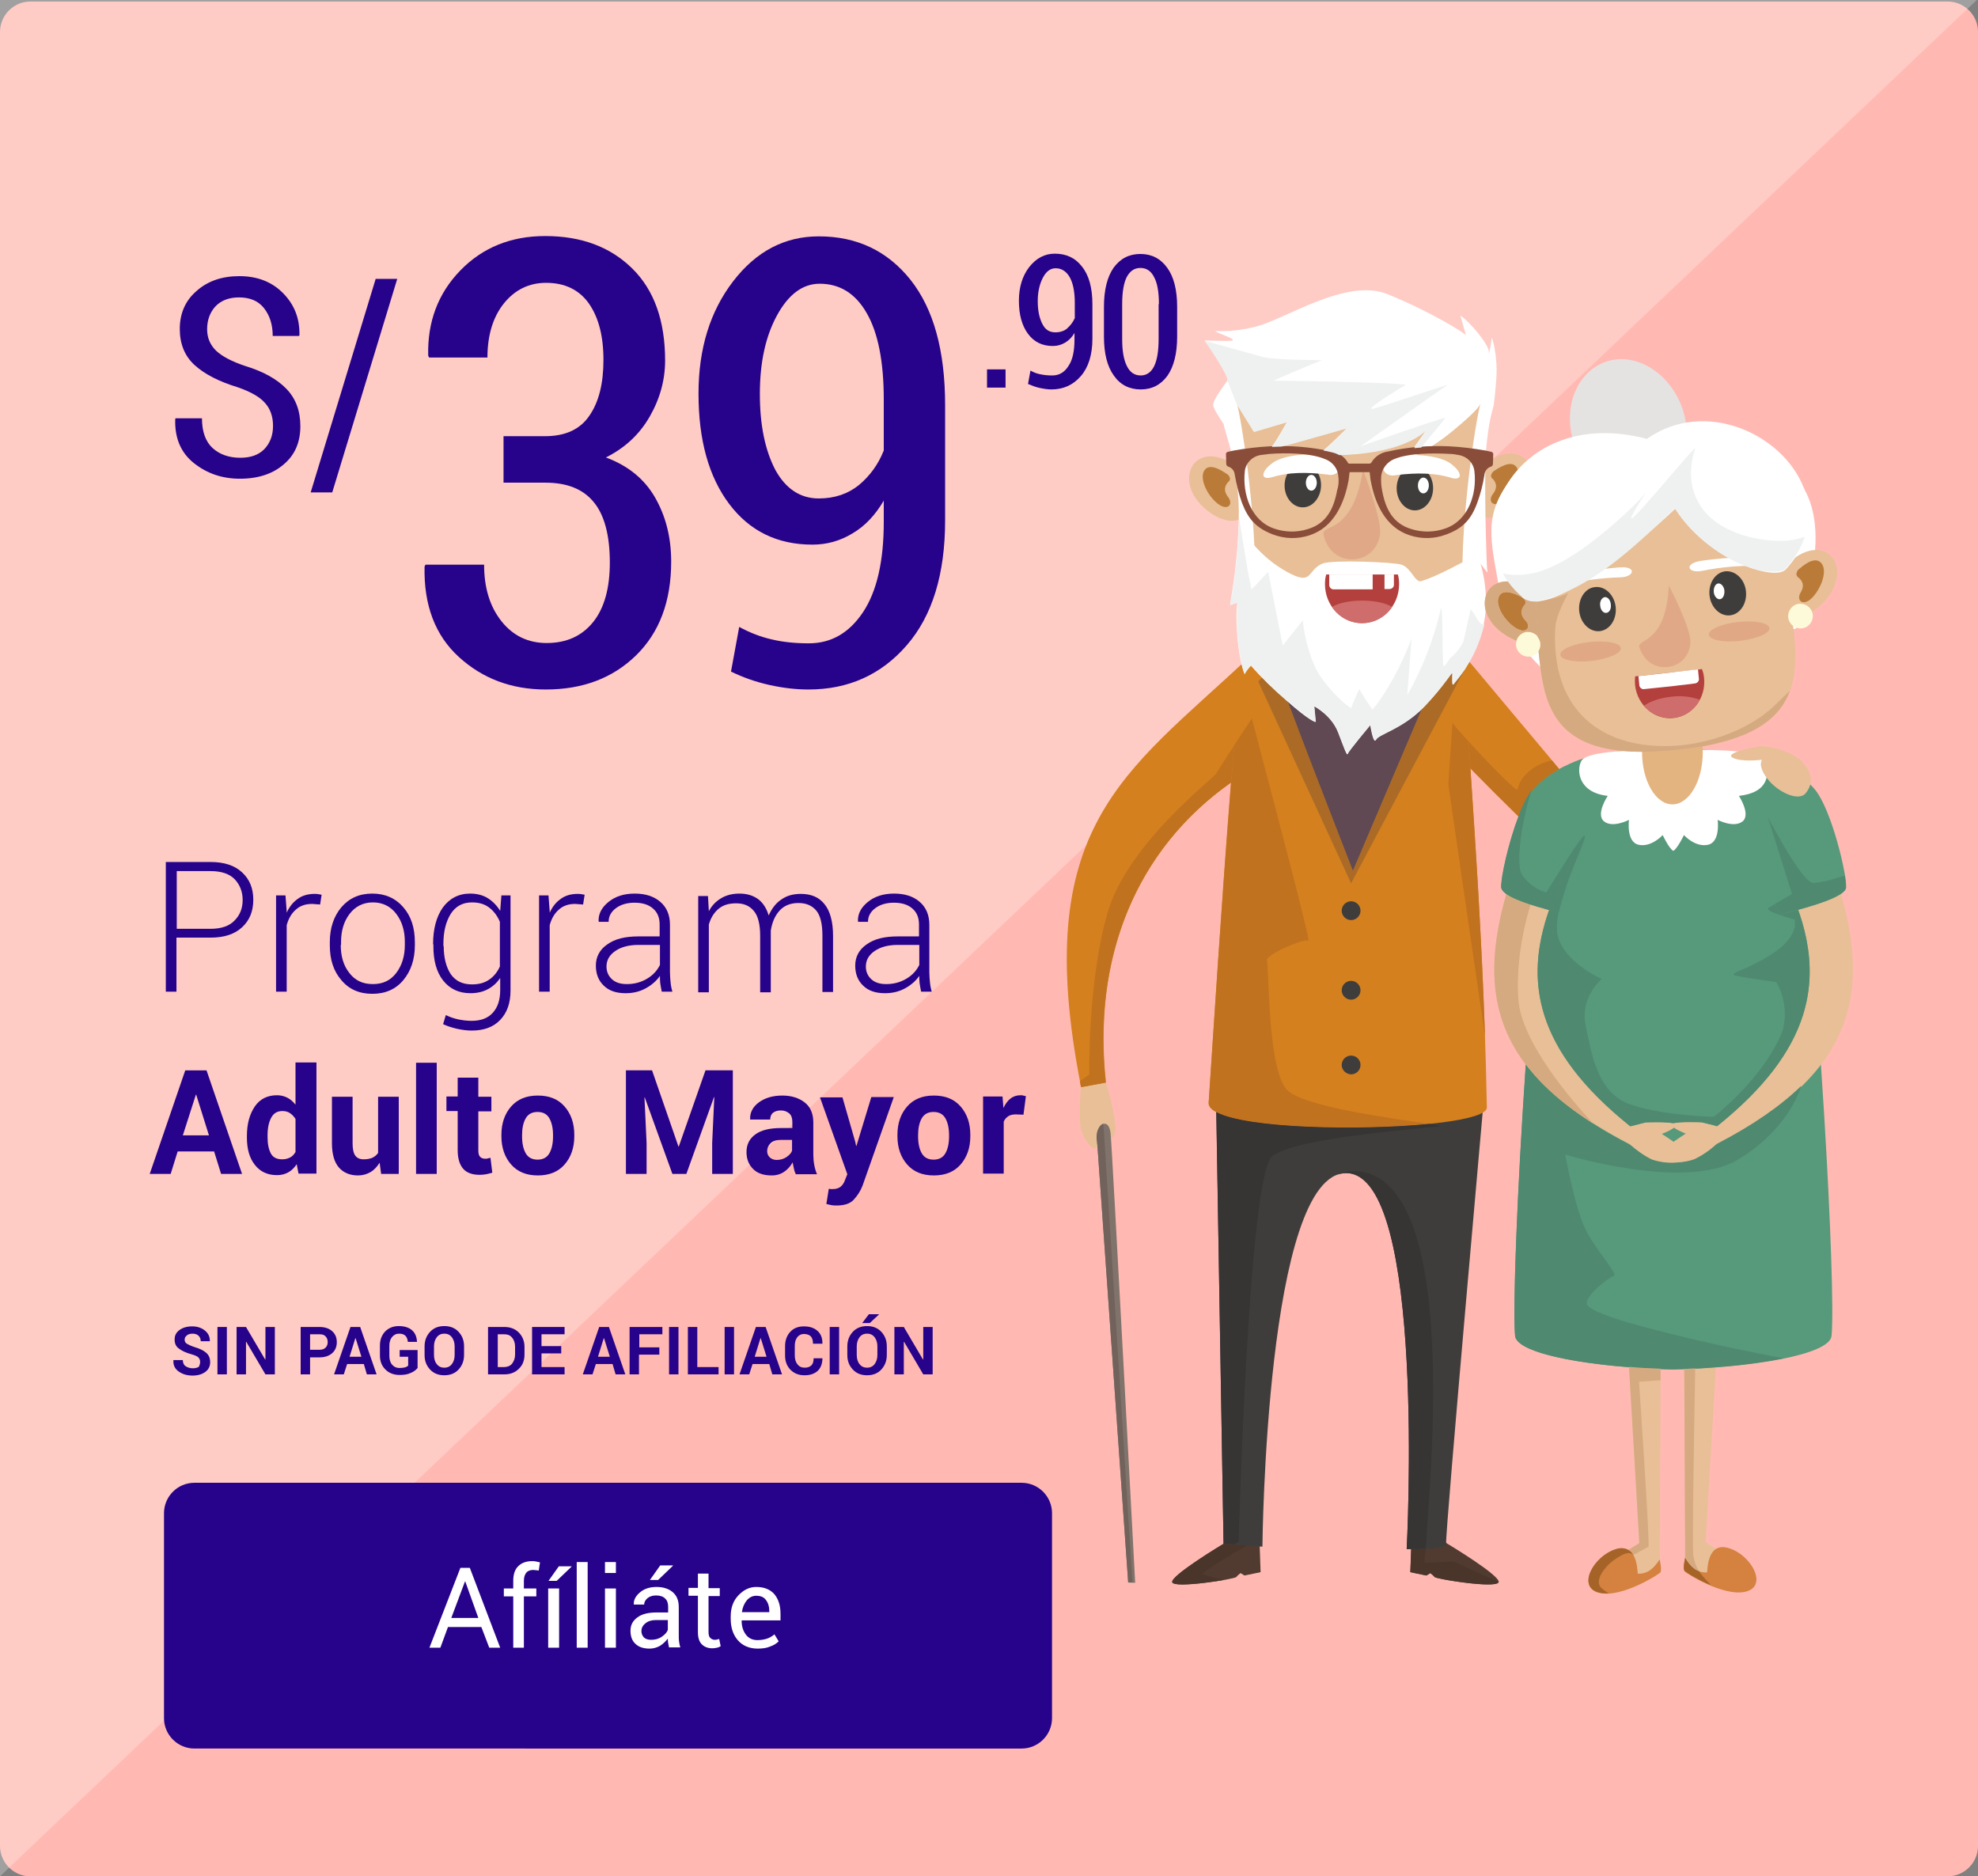 <svg xmlns="http://www.w3.org/2000/svg" xmlns:xlink="http://www.w3.org/1999/xlink" id="Capa_1" x="0px" y="0px" viewBox="0 0 651.3 617.8" style="enable-background:new 0 0 651.3 617.8;" xml:space="preserve">
<rect x="0" y="0" width="651.3" height="617.8" fill="#808080" stroke="none"/>
<style type="text/css">
	.st0{fill:#FFB9B2;}
	.st1{opacity:0.25;fill:#FFFFFF;enable-background:new    ;}
	.st2{enable-background:new    ;}
	.st3{fill:#27028A;}
	.st4{fill-rule:evenodd;clip-rule:evenodd;fill:#E8BF96;}
	.st5{fill-rule:evenodd;clip-rule:evenodd;fill:#D5813F;}
	.st6{fill-rule:evenodd;clip-rule:evenodd;fill:#D5801E;}
	.st7{fill-rule:evenodd;clip-rule:evenodd;fill:#57997B;}
	.st8{fill-rule:evenodd;clip-rule:evenodd;fill:#D6AA80;}
	.st9{fill-rule:evenodd;clip-rule:evenodd;fill:#FFFFFF;}
	.st10{fill-rule:evenodd;clip-rule:evenodd;fill:#513B30;}
	.st11{fill-rule:evenodd;clip-rule:evenodd;fill:#3F3D3C;}
	.st12{fill-rule:evenodd;clip-rule:evenodd;fill:#AB6B27;}
	.st13{fill-rule:evenodd;clip-rule:evenodd;fill:#604952;}
	.st14{fill-rule:evenodd;clip-rule:evenodd;fill:#B4403D;}
	.st15{fill-rule:evenodd;clip-rule:evenodd;fill:#BA7B39;}
	.st16{fill-rule:evenodd;clip-rule:evenodd;fill:#CF6D6C;}
	.st17{fill-rule:evenodd;clip-rule:evenodd;fill:#E0A887;}
	.st18{fill-rule:evenodd;clip-rule:evenodd;fill:#80736B;}
	.st19{fill-rule:evenodd;clip-rule:evenodd;fill:#8A4D39;}
	.st20{fill-rule:evenodd;clip-rule:evenodd;fill:#E4B480;}
	.st21{fill-rule:evenodd;clip-rule:evenodd;fill:#E5E3E2;}
	.st22{fill-rule:evenodd;clip-rule:evenodd;fill:#E0A884;}
	.st23{fill-rule:evenodd;clip-rule:evenodd;fill:#FDFAD9;}
	.st24{fill-rule:evenodd;clip-rule:evenodd;fill:#C1721F;}
	.st25{fill-rule:evenodd;clip-rule:evenodd;fill:#373434;}
	.st26{fill-rule:evenodd;clip-rule:evenodd;fill:#EFF0F0;}
	.st27{fill-rule:evenodd;clip-rule:evenodd;fill:#4E8970;}
	.st28{fill-rule:evenodd;clip-rule:evenodd;fill:#4A352B;}
	.st29{fill-rule:evenodd;clip-rule:evenodd;fill:#A66328;}
	.st30{fill-rule:evenodd;clip-rule:evenodd;fill:#71635C;}
	.st31{fill:#FFFFFF;}
</style>
<g id="Group_1303" transform="translate(1603 6719.523)">
	<g id="Group_1184" transform="translate(-1603 -6719.523)">
		<path id="Rectangle_149" class="st0" d="M10,0.5h631.3c5.5,0,10,4.5,10,10v597.3c0,5.5-4.5,10-10,10H10c-5.5,0-10-4.5-10-10V10.5    C0,5,4.5,0.5,10,0.5z"></path>
		<path id="Path_1914" class="st1" d="M0,617.8V0h650.9L0,617.8z"></path>
	</g>
	<g class="st2">
		<path class="st3" d="M-1544.9-6410.7v17.7h-3.5v-42.7h14.7c4.5,0,7.9,1.1,10.4,3.4c2.5,2.3,3.7,5.3,3.7,9c0,3.8-1.2,6.8-3.7,9.1    c-2.5,2.3-5.9,3.4-10.4,3.4H-1544.9z M-1544.9-6413.7h11.2c3.5,0,6.2-0.9,7.9-2.7c1.8-1.8,2.7-4,2.7-6.8c0-2.7-0.9-5-2.6-6.8    s-4.4-2.7-7.9-2.7h-11.2V-6413.7z"></path>
		<path class="st3" d="M-1497.6-6421.7l-2.6-0.2c-2.2,0-4,0.6-5.4,1.9c-1.4,1.2-2.4,2.9-3,5.1v21.9h-3.5v-31.7h3.1l0.4,5.3v0.4    c0.9-2,2.1-3.5,3.7-4.6c1.5-1.1,3.4-1.6,5.5-1.6c0.4,0,0.9,0,1.3,0.1c0.4,0.1,0.8,0.1,1,0.2L-1497.6-6421.7z"></path>
		<path class="st3" d="M-1494.4-6409.3c0-4.7,1.3-8.5,3.8-11.5c2.6-3,5.9-4.5,10.2-4.5c4.2,0,7.6,1.5,10.2,4.5    c2.6,3,3.8,6.8,3.8,11.5v1c0,4.7-1.3,8.5-3.8,11.5s-5.9,4.5-10.2,4.5c-4.3,0-7.7-1.5-10.2-4.5c-2.6-3-3.8-6.8-3.8-11.5V-6409.3z     M-1490.8-6408.4c0,3.7,0.9,6.8,2.8,9.2c1.9,2.5,4.4,3.7,7.8,3.7c3.3,0,5.8-1.2,7.7-3.7c1.9-2.5,2.8-5.6,2.8-9.2v-1    c0-3.6-0.9-6.7-2.8-9.2s-4.5-3.8-7.7-3.8s-5.8,1.3-7.7,3.8c-1.9,2.5-2.8,5.6-2.8,9.2V-6408.4z"></path>
		<path class="st3" d="M-1460.4-6408.6c0-5.1,1.1-9.1,3.2-12.1c2.2-3,5.2-4.6,9-4.6c2.2,0,4.2,0.5,5.8,1.5s3,2.4,4.1,4.2l0.4-5.1h3    v31.3c0,4.1-1.1,7.3-3.4,9.7s-5.4,3.5-9.4,3.5c-1.5,0-3.1-0.2-4.9-0.6c-1.7-0.4-3.2-0.9-4.5-1.5l0.9-3c1.2,0.6,2.6,1.1,4,1.4    c1.4,0.3,2.9,0.5,4.5,0.5c3.1,0,5.4-0.9,7-2.7c1.6-1.8,2.4-4.2,2.4-7.4v-4c-1.1,1.6-2.4,2.8-4.1,3.7s-3.6,1.3-5.7,1.3    c-3.8,0-6.8-1.4-9-4.2c-2.2-2.8-3.2-6.6-3.2-11.3V-6408.6z M-1456.9-6408c0,3.8,0.8,6.9,2.3,9.2c1.6,2.3,3.9,3.4,7,3.4    c2.3,0,4.2-0.5,5.7-1.6c1.5-1,2.7-2.5,3.5-4.3v-14.7c-0.8-1.9-1.9-3.4-3.4-4.6c-1.5-1.2-3.4-1.8-5.8-1.8c-3.1,0-5.4,1.3-7,3.8    c-1.6,2.6-2.4,5.8-2.4,9.9V-6408z"></path>
		<path class="st3" d="M-1411-6421.7l-2.6-0.2c-2.2,0-4,0.6-5.4,1.9c-1.4,1.2-2.4,2.9-3,5.1v21.9h-3.5v-31.7h3.1l0.4,5.3v0.4    c0.9-2,2.1-3.5,3.7-4.6c1.5-1.1,3.4-1.6,5.5-1.6c0.4,0,0.9,0,1.3,0.1c0.4,0.1,0.8,0.1,1,0.2L-1411-6421.7z"></path>
		<path class="st3" d="M-1385.1-6393c-0.2-1.1-0.4-2-0.5-2.8c-0.1-0.8-0.1-1.6-0.1-2.4c-1.2,1.7-2.7,3-4.7,4.1    c-2,1.1-4.2,1.6-6.6,1.6c-3.1,0-5.5-0.8-7.2-2.5c-1.7-1.6-2.6-3.8-2.6-6.6c0-2.9,1.3-5.3,3.8-7c2.5-1.8,5.9-2.6,10.2-2.6h7v-3.9    c0-2.3-0.7-4-2.2-5.3c-1.5-1.3-3.5-1.9-6.1-1.9c-2.4,0-4.5,0.6-6.1,1.8s-2.4,2.7-2.4,4.5l-3.2,0l-0.1-0.2c-0.1-2.4,1-4.5,3.2-6.3    c2.3-1.9,5.2-2.8,8.7-2.8c3.5,0,6.3,0.9,8.4,2.7c2.1,1.8,3.2,4.3,3.2,7.6v15.6c0,1.1,0.1,2.2,0.2,3.3c0.1,1.1,0.3,2.1,0.6,3.1    H-1385.1z M-1396.6-6395.5c2.5,0,4.7-0.6,6.7-1.8s3.3-2.7,4.2-4.5v-6.6h-7.1c-3.2,0-5.7,0.7-7.6,2s-2.9,3-2.9,5.1    c0,1.7,0.6,3.1,1.8,4.2C-1400.3-6396-1398.7-6395.5-1396.6-6395.5z"></path>
		<path class="st3" d="M-1369.9-6424.7l0.3,5.2c1-1.9,2.4-3.3,4.1-4.3c1.7-1,3.7-1.5,6-1.5c2.4,0,4.4,0.6,6.1,1.8    c1.6,1.2,2.8,3,3.5,5.4c1-2.2,2.3-4,4.1-5.2c1.8-1.3,3.9-1.9,6.5-1.9c3.4,0,6,1.1,7.8,3.4c1.8,2.2,2.8,5.7,2.8,10.4v18.5h-3.5    v-18.6c0-3.9-0.7-6.7-2.1-8.3s-3.3-2.4-5.8-2.4c-2.7,0-4.8,0.9-6.3,2.6c-1.5,1.7-2.4,3.9-2.8,6.5c0,0.1,0,0.3,0,0.6    c0,0.3,0,0.4,0,0.6v19.1h-3.5v-18.6c0-3.8-0.7-6.6-2.1-8.2c-1.4-1.7-3.3-2.5-5.8-2.5c-2.5,0-4.4,0.6-5.9,1.9    c-1.5,1.3-2.5,3-3.1,5.1v22.3h-3.5v-31.7H-1369.9z"></path>
		<path class="st3" d="M-1299.7-6393c-0.2-1.1-0.4-2-0.5-2.8c-0.1-0.8-0.1-1.6-0.1-2.4c-1.2,1.7-2.7,3-4.7,4.1    c-2,1.1-4.2,1.6-6.6,1.6c-3.1,0-5.5-0.8-7.2-2.5c-1.7-1.6-2.6-3.8-2.6-6.6c0-2.9,1.3-5.3,3.8-7c2.5-1.8,5.9-2.6,10.2-2.6h7v-3.9    c0-2.3-0.7-4-2.2-5.3c-1.5-1.3-3.5-1.9-6.1-1.9c-2.4,0-4.5,0.6-6.1,1.8s-2.4,2.7-2.4,4.5l-3.2,0l-0.1-0.2c-0.1-2.4,1-4.5,3.2-6.3    c2.3-1.9,5.2-2.8,8.7-2.8c3.5,0,6.3,0.9,8.4,2.7c2.1,1.8,3.2,4.3,3.2,7.6v15.6c0,1.1,0.1,2.2,0.2,3.3c0.1,1.1,0.3,2.1,0.6,3.1    H-1299.7z M-1311.2-6395.5c2.5,0,4.7-0.6,6.7-1.8s3.3-2.7,4.2-4.5v-6.6h-7.1c-3.2,0-5.7,0.7-7.6,2s-2.9,3-2.9,5.1    c0,1.7,0.6,3.1,1.8,4.2C-1314.9-6396-1313.3-6395.5-1311.2-6395.5z"></path>
	</g>
	<g class="st2">
		<path class="st3" d="M-1532.5-6340.4h-12l-2.3,7.4h-6.9l11.7-34.1h7l11.7,34.1h-6.9L-1532.5-6340.4z M-1542.8-6345.7h8.6    l-4.2-13.4h-0.1L-1542.8-6345.7z"></path>
		<path class="st3" d="M-1521.7-6345.5c0-4,0.9-7.2,2.6-9.7s4.2-3.7,7.3-3.7c1.3,0,2.4,0.3,3.4,0.8s1.9,1.3,2.7,2.3v-13.9h6.9v36.6    h-5.9l-0.6-3.1c-0.8,1.2-1.7,2.1-2.8,2.7s-2.3,0.9-3.7,0.9c-3.1,0-5.5-1.1-7.3-3.4s-2.6-5.3-2.6-9V-6345.5z M-1514.9-6345    c0,2.2,0.4,4,1.1,5.3s2,1.9,3.7,1.9c1,0,1.8-0.2,2.6-0.6s1.3-1,1.8-1.8v-10.9c-0.5-0.8-1.1-1.4-1.8-1.9s-1.6-0.7-2.5-0.7    c-1.7,0-2.9,0.7-3.7,2.2c-0.8,1.5-1.2,3.4-1.2,5.8V-6345z"></path>
		<path class="st3" d="M-1478-6336.7c-0.8,1.3-1.8,2.4-3,3.1s-2.6,1.1-4.1,1.1c-2.7,0-4.8-0.9-6.3-2.6s-2.3-4.4-2.3-8v-15.3h6.8    v15.4c0,1.8,0.3,3.2,0.9,4c0.6,0.8,1.5,1.2,2.8,1.2c1.1,0,2-0.2,2.8-0.5c0.8-0.4,1.4-0.9,1.9-1.6v-18.5h6.8v25.4h-5.8    L-1478-6336.7z"></path>
		<path class="st3" d="M-1459.2-6333h-6.8v-36.6h6.8V-6333z"></path>
		<path class="st3" d="M-1445.5-6364.6v6.2h4.3v4.8h-4.3v12.9c0,1,0.2,1.7,0.6,2.1s1,0.6,1.6,0.6c0.4,0,0.7,0,0.9-0.1    s0.6-0.1,0.9-0.2l0.6,4.9c-0.7,0.2-1.4,0.4-2,0.5s-1.4,0.2-2.1,0.2c-2.4,0-4.2-0.6-5.4-1.9s-1.9-3.4-1.9-6.2v-12.9h-3.7v-4.8h3.7    v-6.2H-1445.5z"></path>
		<path class="st3" d="M-1437.9-6345.9c0-3.8,1.1-6.9,3.2-9.3s5-3.6,8.8-3.6c3.8,0,6.7,1.2,8.8,3.6s3.2,5.5,3.2,9.3v0.5    c0,3.8-1.1,6.9-3.2,9.3s-5,3.6-8.8,3.6c-3.8,0-6.7-1.2-8.8-3.6s-3.2-5.5-3.2-9.3V-6345.9z M-1431.1-6345.4c0,2.3,0.4,4.2,1.2,5.6    c0.8,1.4,2.1,2.1,3.9,2.1c1.8,0,3.1-0.7,3.9-2.1c0.8-1.4,1.2-3.3,1.2-5.5v-0.5c0-2.2-0.4-4.1-1.2-5.5s-2.1-2.1-3.9-2.1    c-1.8,0-3.1,0.7-3.9,2.1s-1.2,3.3-1.2,5.5V-6345.4z"></path>
		<path class="st3" d="M-1388.3-6367.1l8.7,25.1h0.1l8.8-25.1h9v34.1h-6.8v-10.2l0.7-15.1l-0.1,0l-9.1,25.3h-4.6l-9.1-25.2l-0.1,0    l0.7,15v10.2h-6.8v-34.1H-1388.3z"></path>
		<path class="st3" d="M-1341-6333c-0.3-0.6-0.5-1.2-0.6-1.8s-0.3-1.3-0.4-2c-0.7,1.2-1.6,2.3-2.8,3.1s-2.5,1.2-4.1,1.2    c-2.7,0-4.7-0.7-6.1-2.1s-2.2-3.2-2.2-5.6c0-2.5,1-4.4,2.9-5.8s4.7-2.1,8.4-2.1h3.8v-2c0-1.2-0.3-2.2-1-2.8s-1.6-1-2.8-1    c-1.1,0-2,0.3-2.6,0.8s-0.9,1.3-0.9,2.2l-6.6,0l0-0.1c-0.1-2.1,0.8-4,2.8-5.5s4.6-2.3,7.8-2.3c3,0,5.5,0.8,7.4,2.3    s2.8,3.7,2.8,6.6v10.5c0,1.2,0.1,2.3,0.3,3.4s0.5,2.1,0.9,3.1H-1341z M-1347.3-6337.6c1.2,0,2.3-0.3,3.2-0.9s1.6-1.3,1.9-2.1v-3.6    h-3.8c-1.5,0-2.6,0.4-3.3,1.1s-1.1,1.6-1.1,2.6c0,0.8,0.3,1.5,0.8,2S-1348.3-6337.6-1347.3-6337.6z"></path>
		<path class="st3" d="M-1321.4-6343.6l0.3,1.4h0.1l4.9-16.1h7.4l-10.3,29.2c-0.7,1.8-1.7,3.3-2.9,4.6s-3.1,1.9-5.6,1.9    c-0.6,0-1.1,0-1.6-0.1s-1.1-0.2-1.8-0.4l0.8-5c0.2,0,0.4,0.1,0.7,0.1s0.4,0,0.6,0c1.1,0,2-0.3,2.6-0.8s1.1-1.2,1.4-2.1l0.8-2    l-9-25.3h7.4L-1321.4-6343.6z"></path>
		<path class="st3" d="M-1307.5-6345.9c0-3.8,1.1-6.9,3.2-9.3s5-3.6,8.8-3.6c3.8,0,6.7,1.2,8.8,3.6s3.2,5.5,3.2,9.3v0.5    c0,3.8-1.1,6.9-3.2,9.3s-5,3.6-8.8,3.6c-3.8,0-6.7-1.2-8.8-3.6s-3.2-5.5-3.2-9.3V-6345.9z M-1300.7-6345.4c0,2.3,0.4,4.2,1.2,5.6    c0.8,1.4,2.1,2.1,3.9,2.1c1.8,0,3.1-0.7,3.9-2.1c0.8-1.4,1.2-3.3,1.2-5.5v-0.5c0-2.2-0.4-4.1-1.2-5.5s-2.1-2.1-3.9-2.1    c-1.8,0-3.1,0.7-3.9,2.1s-1.2,3.3-1.2,5.5V-6345.4z"></path>
		<path class="st3" d="M-1266-6352.5l-2.5-0.1c-1,0-1.9,0.2-2.5,0.6s-1.2,1-1.5,1.8v17.1h-6.8v-25.4h6.4l0.3,3.8    c0.6-1.3,1.4-2.4,2.3-3.1s2-1.1,3.3-1.1c0.3,0,0.7,0,0.9,0.1s0.6,0.1,0.9,0.2L-1266-6352.5z"></path>
	</g>
	<g id="Group_1190" transform="translate(-1251.72 -6623.97)">
		<path id="Path_1973" class="st4" d="M183.9,334.4c0.1,2.3,4.6,78.2,4.6,78.2s-14.7,9.3-13.3,9.4c0.7,0,6.5,2.9,11.6,2.7    c3-0.3,5.9-1.4,8.4-3.2l0.4-87.2L183.9,334.4z"></path>
		<path id="Path_1974" class="st5" d="M188,422.6c-0.2-0.5,0.1-10.3-7.2-8s-13,12.4-5.6,14.3s20.3-6.4,20.3-6.8    c0-0.5,0.5-0.4-0.3-4.2C193.3,420.8,191.4,422.7,188,422.6z"></path>
		<path id="Path_1975" class="st6" d="M120.1,144.2c0-2.3,9-26,9-26l51.6,61.6c0,0,0.1,18.2-9.6,13S120.1,144.2,120.1,144.2z"></path>
		<path id="Path_1976" class="st4" d="M214.9,334c-0.1,2.3-4.6,78.2-4.6,78.2s14.7,9.3,13.3,9.4c-0.7,0-6.5,2.9-11.6,2.7    c-3-0.3-5.9-1.4-8.4-3.2l-0.4-87.2L214.9,334z"></path>
		<path id="Path_1977" class="st5" d="M210.8,422.2c0.2-0.5-0.1-10.3,7.2-8c7.3,2.2,13,12.4,5.6,14.3s-20.3-6.4-20.3-6.8    s-0.5-0.4,0.3-4.2C205.5,420.4,207.3,422.3,210.8,422.2z"></path>
		<path id="Path_1978" class="st7" d="M197.2,151.5c0,0-35.6-2.5-37.6,12.6c-7.9,59.4-13.4,165.1-12,180.2    c0.6,6.1,25.9,10.4,52.1,11.1c26.2-0.7,51.5-4.9,52.1-11.1c1.5-15.1-4.1-120.7-12-180.2c-2-15.1-37.6-12.6-37.6-12.6l-2.6,0.2    L197.2,151.5z"></path>
		<path id="Path_1979" class="st4" d="M171.6,178.1c-0.9-2.5-12.4-17.4-12.4-17.4c-23.5,53.8-33.6,89.7,26.3,120.6l0.1-6.1    C142.1,240.5,152.3,210.5,171.6,178.1z"></path>
		<path id="Path_1980" class="st8" d="M173.5,274.6c-7.2-7.7-23.7-26.9-24.8-40.8c-1.4-17.8,5.2-35.2,5.2-35.2l-6-9.8    C135.5,224.2,136.3,251,173.5,274.6z"></path>
		<path id="Path_1981" class="st7" d="M164.6,205.5c0,0-21.2-4.6-21.5-8.7c-0.3-4.1,4.7-25.4,10.2-32.2c5.5-6.8,15.9-10.1,15.9-10.1    s6.1,12.5,5.5,24.3C174,190.6,164.6,205.5,164.6,205.5z"></path>
		<path id="Path_1982" class="st4" d="M185.5,275.3c0.7-0.2,5.1-1.3,5.1-1.3s10.8-0.4,10.1,0.9c-0.7,1.4-4.8,2.9-4.8,2.9    s10.7,6.6,9,8.3c-1.6,1.8-8.6,1.7-12.2,0.2s-8.6-6.2-8.6-6.2L185.5,275.3z"></path>
		<path id="Path_1983" class="st4" d="M214.2,275.2c-0.7-0.2-5.1-1.3-5.1-1.3s-10.8-0.4-10.1,0.9c0.7,1.4,4.8,2.9,4.8,2.9    s-10.7,6.6-9,8.3c1.6,1.8,8.6,1.7,12.2,0.2s8.6-6.2,8.6-6.2L214.2,275.2z"></path>
		<path id="Path_1984" class="st4" d="M228,178c0.9-2.5,12.4-17.4,12.4-17.4c23.5,53.8,33.6,89.7-26.3,120.7l-0.1-6.1    C257.5,240.5,247.4,210.4,228,178z"></path>
		<path id="Path_1985" class="st7" d="M235.1,205.4c0,0,21.2-4.6,21.5-8.7c0.3-4.1-4.7-25.4-10.2-32.2c-5.5-6.8-15.9-10.1-15.9-10.1    s-6.1,12.5-5.5,24.3C225.7,190.6,235.1,205.4,235.1,205.4z"></path>
		<path id="Path_1986" class="st9" d="M169.4,155c-1.6,3-1.1,10.4,8.7,11.5c0,0-4.1,6.1-1.2,8.4c2.8,2.3,8.2-0.5,8.2-0.5    s-1,7.3,3.2,8.2c4.2,0.9,7.9-3.2,7.9-3.2s2.1,4.5,3.5,5.2c1.4-0.8,3.5-5.2,3.5-5.2s3.6,4.1,7.9,3.2c4.2-0.9,3.2-8.2,3.2-8.2    s5.3,2.8,8.2,0.5c2.8-2.3-1.2-8.4-1.2-8.4c9.9-1.1,10.1-7.2,8.7-11.5c-1.5-4.7-27.8-3.5-29.1-3.4c-0.4,0-0.8,3.3-1.2,7.1    c-0.3-3.7-0.8-7-1.2-7.1C197.2,151.5,171.7,150.7,169.4,155z"></path>
		<path id="Path_1987" class="st10" d="M57.6,407.7c-1.2,1-5.8,4.9-5.8,4.9s-17.7,10.6-17.1,12.8c0.6,2.2,20.5-1,21.1-1.7    c0.4-0.5,0.9-0.9,1.4-1.3l1.3,0.8l5.3-1.1l-0.4-11.5L57.6,407.7z"></path>
		<path id="Path_1988" class="st10" d="M119.3,407.7c1.2,1,5.8,4.9,5.8,4.9s17.7,10.6,17.1,12.8c-0.6,2.2-20.5-1-21.1-1.7    c-0.4-0.5-0.9-0.9-1.4-1.3l-1.3,0.8l-5.3-1.1l0.4-11.5L119.3,407.7z"></path>
		<path id="Path_1989" class="st11" d="M65.5,239.7C61.6,242.6,49,257,49,257l2.6,155.8l12.8,0.9c0,0,1.1-123.1,27.6-123    c26.5,0.2,19.9,123.8,19.9,123.8s13.4,0.6,13-2S138,258.6,138,258.6l-31.7-18L65.5,239.7z"></path>
		<path id="Path_1990" class="st4" d="M5.5,257.3c-1,3.5-1.5,12.9-1.1,17.2c0.3,4.2,3.8,9,5.3,7.9c1.5-1.1,1.5-5.3,3-5.5    s1.6,4.3,3,1s-3-17.5-3-17.5L5.5,257.3z"></path>
		<path id="Path_1991" class="st6" d="M74,150.9c-2.8-5.4-14.7-29.4-14.7-29.4c-40.2,37.7-71.6,55-54.6,140.9l8.2-1.5    C7.6,212.3,28.6,170.9,74,150.9z"></path>
		<path id="Path_1992" class="st6" d="M130.8,110.5c-1.2,16.7,6.2,85,7.5,158.6c0.2,8.3-92.4,9.9-91.6-1.6    c2.9-44.1,10.2-160.6,14-160.4L130.8,110.5z"></path>
		<path id="Path_1993" class="st12" d="M70.8,121.6c-2.4,1.8-7.8,7.2-7.8,7.2l30.6,66.5l37.4-70.4c0,0-23.2-3.1-28.7-4.2    c-5.4-1.2-29.3-0.2-29.3-0.2L70.8,121.6z"></path>
		<path id="Path_1994" class="st13" d="M68,121.8c0,2.3,26.2,69.3,26.2,69.3l31.5-74L68,121.8z"></path>
		<path id="Path_1995" class="st4" d="M136,58.3c14.6-12.2,23.8,3.2,11.2,13.2c-7.1,5.7-12.1,2.8-12.5,1.6    C134.4,72,136,58.3,136,58.3z"></path>
		<path id="Path_1996" class="st4" d="M57.4,59.2C42.8,47,33.6,62.5,46.2,72.5c7.1,5.7,12.1,2.8,12.5,1.6    C59,72.9,57.4,59.2,57.4,59.2z"></path>
		<path id="Path_1997" class="st9" d="M51.6,44c0.5,3.1,5.5,14.9,5,32c-0.5,17.2-3.2,27.9-2.8,27.7s2.8-1.1,2.4-0.6    s-0.6,6.7,0.2,13.4c0.7,6.6,2.2,10.4,2.2,9.9s2-2.8,2-2.8c3.6,4.1,7.5,7.9,11.7,11.5c7.9,7,9.6,7.1,9.6,7.1l-0.5-5.2    c0,0,5.7,2.9,7.9,8.6s2.9,7.9,3.2,7s7.4-9.4,7.4-9.4s1,6.6,1.9,4.8s9-3.6,16-11s9.1-11.7,9.1-10.8s-0.2,4.5,0.4,3.5    s5.9-6,9.3-17.1c3.4-11.1-0.4-22.6-0.4-22.6s2.7,3.7,2.3,2.8c-0.3-0.9-0.9-21-0.7-34.1c0.2-13.1,2.6-20.1,2.6-20.1s0.4-1.2,1-9.2    c0.6-8-1.5-14.5-1.5-13.7c-0.2,1.9-0.6,3.9-1,5.7c0.2-1.2,0.4-2.4-3.6-7.4c-4.1-4.9-5.7-5.6-5.7-5.6s2,7.2,1.9,6.5    c-0.2-0.7-12.3-8.1-25.9-13.6S71.9,9.6,62.2,12S48.2,13,49,13.6c0.8,0.6,7.4,2.7,5.3,3c-2.1,0.3-9.4-0.2-8.9,0s8.3,12,7.6,13    s-5.1,6.7-4.8,8.3C48.3,39.3,51.6,44,51.6,44z"></path>
		<path id="Path_1998" class="st4" d="M61.1,103.8c-2.8,14.7,13.2,16.9,35,19c21.8-2.1,37.8-4.3,35-19c-2.9-14.9,2.4-55.4,5-66.2    c0,0-20.1-1.7-40-3c-19.9,1.3-40,3-40,3C58.7,48.4,64,89,61.1,103.8z"></path>
		<path id="Path_1999" class="st9" d="M132.6,26.2c1.1,1.8,3.4,11.4,3.4,11.4s0.2,1.2-8.9,8.7s-15.5,9.4-15.5,9.4l7-10    c0,0-4.1,5-17.1,7.3S82,53.4,82.9,53.7c0.9,0.3,9.3-8.3,9.3-8.3s-12.5,3.6-18,5.1s-7.8,1.5-7,1.3c0.7-0.2,5.3-8.4,5.3-8.4    l-10.8,3.2l-5.6-9c0,0,33.5-12.3,35.3-12.1C93.1,25.6,132.6,26.2,132.6,26.2z"></path>
		<path id="Path_2000" class="st9" d="M59.8,90.9c0.2-2.1,1.4-7.5,1.4-7.5c3.2,3.8,7,7,11.4,9.4c8.6,4.7,6.3-0.6,11.6-2.8    c3.2-1.3,23.6-0.5,26.1,0.4c3.1,1.1,4.4,6,6.4,5.4c5.7-1.8,12-5.5,18.3-8.6c0.3,27.1-3.8,42.4-35.4,39.3    C74,123.9,61.4,120,59.1,114C56.7,108.2,59.8,90.9,59.8,90.9z"></path>
		<path id="Path_2001" class="st14" d="M109,93.6c0.3,1,0.4,2.1,0.4,3.2c0,7.1-5.5,12.8-12.2,12.8S85,103.9,85,96.8    c0-1.1,0.1-2.2,0.4-3.2L109,93.6z"></path>
		<path id="Path_2002" class="st11" d="M77.7,71.5c3.3,0,6-3.3,6-7.3S81,57,77.7,57c-3.3,0-6,3.3-6,7.3S74.4,71.5,77.7,71.5z"></path>
		<path id="Path_2003" class="st9" d="M80.5,66c1,0,1.8-1.2,1.8-2.6s-0.8-2.6-1.8-2.6c-1,0-1.8,1.2-1.8,2.6    C78.7,64.8,79.5,66,80.5,66z"></path>
		<path id="Path_2004" class="st9" d="M85.8,60.7c-7.1-0.9-13.1-0.7-18,0.8c-4,1.3-4.2-1.6-0.1-4.6c4.1-3,13.1-3.2,18.7-2.6    C92,54.8,90.8,61.8,85.8,60.7z"></path>
		<path id="Path_2005" class="st11" d="M114.6,72.5c3.3,0,6-3.3,6-7.3s-2.7-7.3-6-7.3c-3.3,0-6,3.3-6,7.3S111.3,72.5,114.6,72.5z"></path>
		<path id="Path_2006" class="st9" d="M117.4,66.9c1,0,1.8-1.2,1.8-2.6c0-1.5-0.8-2.6-1.8-2.6c-1,0-1.8,1.2-1.8,2.6    C115.6,65.8,116.4,66.9,117.4,66.9z"></path>
		<path id="Path_2007" class="st9" d="M108.3,60.9c7.1-0.9,13.1-0.7,18,0.8c4,1.3,4.2-1.6,0.1-4.6c-4.1-3-13.1-3.2-18.7-2.6    C102.1,55,103.3,62,108.3,60.9z"></path>
		<path id="Path_2008" class="st15" d="M53,60.7c-1.5-1-5.9-4.1-7.7-1.4s1,8.4,4.4,11c3.4,2.6,5.2,0.1,3.4-2.2    c-1.8-2.3-0.9-4.1,0.2-5.1C54.4,62,53,60.7,53,60.7z"></path>
		<path id="Path_2009" class="st9" d="M107.6,93.6h-3v4.8h1.6c0.8,0,1.5-0.6,1.5-1.4c0,0,0,0,0,0V93.6z M100.8,93.6H86.4V97    c0,0.8,0.6,1.5,1.4,1.5c0,0,0,0,0,0h12.9V93.6z"></path>
		<path id="Path_2010" class="st16" d="M107.1,104.3c-2.1-1.3-5.8-2.1-9.9-2.1c-4.1,0-7.8,0.8-9.9,2.1c3.6,5.5,11,7,16.4,3.4    C105.1,106.8,106.2,105.7,107.1,104.3z"></path>
		<path id="Path_2011" class="st17" d="M84.5,80.3c2.2,11.3,16.9,10.8,18.6,0.3c0.8-5.2-5.6-21.4-5.6-21.4    C94.2,80.4,83.9,77.1,84.5,80.3z"></path>
		<path id="Path_2012" class="st18" d="M9.9,279.4l10.3,146.1l2.3,0.1c0,0-7.7-145.4-8.1-148.1C13.7,272,9.6,274.7,9.9,279.4z"></path>
		<path id="Path_2013" class="st19" d="M93.9,59.9h-0.8c-0.1,0.9-0.2,1.7-0.3,2.5c-1.4,7.8-4.9,15.7-12.9,18.3    c-3.9,1.3-8.2,1.2-12.1-0.3c-5.4-2.1-8-4.9-10.1-10.3c-1.1-3-1.8-6.1-2.4-9.3c-0.1-1.3-0.9-2.3-2.1-2.7c-0.4-0.1-0.7-0.5-0.7-0.9    c0-1.1-0.1-2.2-0.1-3.2c0-0.5,0.3-0.7,0.7-0.8c0.6-0.1,1.2-0.3,1.8-0.4c4-0.7,8-1.2,12-1.4c6.8-0.3,13.5,0.2,20.1,1.7    c2.3,0.3,4.3,1.6,5.5,3.6c0.1,0.3,0.4,0.5,0.7,0.4c2.2,0,4.2,0,6.4,0c0.3,0,0.6-0.2,0.7-0.4c1.2-2,3.2-3.3,5.5-3.6    c6.6-1.5,13.4-2,20.1-1.7c4,0.2,8,0.7,12,1.4c0.6,0.1,1.2,0.3,1.8,0.4c0.4,0.1,0.7,0.3,0.7,0.8c0,1.1-0.1,2.2-0.1,3.2    c0,0.4-0.3,0.8-0.7,0.9c-1.2,0.4-2,1.5-2.1,2.7c-0.5,3.2-1.3,6.3-2.4,9.3c-2,5.4-4.7,8.3-10.1,10.3c-3.9,1.5-8.1,1.6-12.1,0.3    c-8-2.6-11.5-10.5-12.9-18.3c-0.1-0.8-0.2-1.6-0.3-2.5h-0.8C97.2,59.9,95.7,59.9,93.9,59.9L93.9,59.9z M103.5,61.3L103.5,61.3    c-0.1,1.5,0,3.1,0.3,4.6c1.1,6,3.5,11,9.8,12.8c3.6,1.1,7.4,1,10.9-0.2c7.7-2.6,10.6-11.4,9.7-18.9c-0.3-2.7-2.3-4.8-5-5.3    c-1.1-0.2-2.1-0.4-3.2-0.4c-5.3-0.3-13.4-0.3-18.2,1.7C105.5,56.5,103.7,58.8,103.5,61.3L103.5,61.3z M89.4,61.3L89.4,61.3    c-0.2-2.6-1.9-4.8-4.4-5.7c-4.7-2-12.9-2.1-18.2-1.7c-1.1,0.1-2.1,0.3-3.2,0.4c-2.6,0.5-4.7,2.6-5,5.3c-0.8,7.5,2,16.3,9.7,18.9    c3.5,1.2,7.3,1.3,10.9,0.2c6.3-1.8,8.7-6.8,9.8-12.8C89.5,64.4,89.6,62.9,89.4,61.3L89.4,61.3z"></path>
		<path id="Path_2014" class="st20" d="M199.4,169.3c5.5,0,10-7.7,10-17.2c0-9.5-4.5-17.2-10-17.2c-5.5,0-10,7.7-10,17.2    C189.4,161.6,193.9,169.3,199.4,169.3z"></path>
		<path id="Path_2015" class="st15" d="M140.4,59.7c1.5-1,5.9-4.1,7.7-1.4s-1,8.4-4.4,11c-3.4,2.6-5.2,0.1-3.4-2.2    c1.8-2.3,0.9-4.1-0.2-5.1C139,61.1,140.4,59.7,140.4,59.7z"></path>
		<g id="Group_713" transform="translate(137.618 22.752)">
			<path id="Path_2016" class="st21" d="M40.5,0.6c9.9-2.9,21,4.4,24.8,16.3C69,28.8,64,40.8,54.1,43.7c-9.9,2.9-21-4.4-24.8-16.3     S30.6,3.6,40.5,0.6z"></path>
			<path id="Path_2017" class="st9" d="M19.4,102.3C11.7,95.3,6.6,86,4.8,75.7c-2.9-16.5-5.4-24.4,4-36.5s26.4-15.3,35.9-13.4     c12.8,2.5,41.5,0.8,48,4.9c8.7,5.5,15.8,12.1,16.2,27c0.4,14.9-6.5,31-6.5,31L19.4,102.3z"></path>
			<path id="Path_2018" class="st4" d="M98.6,68.4c13.2-13.7,24,0.6,12.6,11.9c-6.5,6.4-11.8,4.1-12.2,2.9     C98.6,82.1,98.6,68.4,98.6,68.4z"></path>
			<path id="Path_2019" class="st15" d="M103.2,69.3c1.3-1.1,5.4-4.8,7.6-2.2c2.2,2.5-0.1,8.5-3.1,11.5c-3.1,3-5.2,0.6-3.7-1.8     c1.5-2.5,0.4-4.1-0.8-5C101.9,70.8,103.2,69.3,103.2,69.3z"></path>
			<path id="Path_2020" class="st4" d="M16.8,76.6C0.9,66.1-6.5,82.5,7.1,91c7.7,4.8,12.4,1.4,12.5,0.2     C19.8,90.1,16.8,76.6,16.8,76.6z"></path>
			<path id="Path_2021" class="st15" d="M12.5,78.5C11,77.7,6.2,75.1,4.7,78s1.9,8.3,5.5,10.5c3.6,2.2,5.2-0.5,3.2-2.5     c-2-2.1-1.3-3.9-0.3-5.1C14.1,79.7,12.5,78.5,12.5,78.5z"></path>
			<path id="Path_2022" class="st4" d="M63.8,128.5c62.2-6.8,28.7-46.1,34.9-83.4c0,0-22.1,0.9-43.9,2c-21.5,3.6-43.3,7.6-43.3,7.6     C26,90.2,0.4,135.5,63.8,128.5z"></path>
			<path id="Path_2023" class="st9" d="M62.7,49.2c10.8,16.9,32.7,24,36.4,20c25.1-27.1-17.3-63-45.7-43     C9.5,14.7-10.9,58.5,12.5,78.5C20.6,85.4,48.7,62.5,62.7,49.2z"></path>
			<path id="Path_2024" class="st11" d="M36.3,75c3.3-0.4,6.4,2.6,6.8,6.6c0.4,4-1.9,7.5-5.2,7.9c-3.3,0.4-6.4-2.6-6.8-6.6     S33,75.3,36.3,75z"></path>
			<path id="Path_2025" class="st9" d="M39.5,78.3c1-0.1,1.9,1,2,2.4c0.2,1.5-0.5,2.7-1.5,2.8s-1.9-1-2-2.4     C37.8,79.7,38.5,78.5,39.5,78.3z"></path>
			<path id="Path_2026" class="st9" d="M44.3,71.8c-6,0.2-12,1-17.8,2.4c-3.9,1.1-4.2-0.4-0.3-2.3c3.9-1.9,12.9-3,18.4-3.4     S49.4,71.8,44.3,71.8z"></path>
			<path id="Path_2027" class="st11" d="M79.2,69.8c-3.3,0.4-5.6,3.9-5.2,7.9c0.4,4,3.5,7,6.8,6.6s5.6-3.9,5.2-7.9     C85.6,72.4,82.5,69.5,79.2,69.8z"></path>
			<path id="Path_2028" class="st9" d="M76.9,73.8c-1,0.1-1.6,1.4-1.5,2.8s1.1,2.5,2,2.4c1-0.1,1.6-1.4,1.5-2.8     C78.8,74.8,77.8,73.7,76.9,73.8z"></path>
			<path id="Path_2029" class="st9" d="M71.9,69.6c5.9-1.2,11.9-1.7,17.9-1.6c4,0.2,4.1-1.3-0.2-2.3c-4.2-1-13.2-0.1-18.7,0.7     C65.4,67.4,66.9,70.7,71.9,69.6z"></path>
			<path id="Path_2030" class="st14" d="M71.5,102c0.4,0.9,0.6,1.9,0.7,2.9c0.7,6.6-3.8,12.5-10,13.2c-6.3,0.7-11.9-4.1-12.7-10.7     c-0.1-1-0.1-2,0-3L71.5,102z"></path>
			<path id="Path_2031" class="st9" d="M70.2,102.1l-2.1,0.2l-0.7,0.1l-3.5,0.4l-2.4,0.3l-10.9,1.2l0.3,3.1c0.1,0.7,0.8,1.3,1.5,1.2     l9.6-1l2.4-0.3l3.5-0.4l0.7-0.1l0.7-0.1c0.7-0.1,1.3-0.8,1.2-1.5L70.2,102.1z"></path>
			<path id="Path_2032" class="st16" d="M70.8,112.1c-3-1.1-6.3-1.4-9.4-1c-3.8,0.4-7.1,1.6-9,3c2.4,2.9,6.1,4.3,9.8,3.9     C65.9,117.7,69.1,115.4,70.8,112.1z"></path>
			<path id="Path_2033" class="st17" d="M50.9,94.8c3.1,9.9,16.3,8,16.8-1.6c0.2-4.8-7.1-18.7-7.1-18.7C59.7,94,50,91.9,50.9,94.8z"></path>
			<path id="Path_2034" class="st22" d="M34.5,93.1c5.5-0.6,10.1,0.3,10.3,2s-4.1,3.5-9.6,4.2c-5.5,0.6-10.1-0.3-10.3-2     S29,93.7,34.5,93.1z"></path>
			<path id="Path_2035" class="st22" d="M83.4,86.5c5.5-0.6,10.1,0.3,10.3,2s-4.1,3.5-9.6,4.2c-5.5,0.6-10.1-0.3-10.3-2     C73.6,89,77.9,87.1,83.4,86.5z"></path>
			<path id="Path_2036" class="st23" d="M13.9,89.8c2.2-0.2,4.2,1.3,4.5,3.6c0.2,2.2-1.3,4.2-3.6,4.5c-2.2,0.2-4.2-1.3-4.5-3.6     c0,0,0,0,0,0C10.1,92,11.7,90,13.9,89.8z"></path>
			<path id="Path_2037" class="st23" d="M103.5,80.5c2.2-0.2,4.2,1.3,4.5,3.6c0.2,2.2-1.3,4.2-3.6,4.5c-2.2,0.2-4.2-1.3-4.5-3.6     c0,0,0,0,0,0C99.7,82.7,101.3,80.7,103.5,80.5z"></path>
		</g>
		<path id="Path_2038" class="st11" d="M93.6,207.4c1.7,0,3.1-1.4,3.1-3.1c0-1.7-1.4-3.1-3.1-3.1c-1.7,0-3.1,1.4-3.1,3.1    C90.5,206,91.9,207.4,93.6,207.4z"></path>
		<path id="Path_2039" class="st11" d="M93.6,233.6c1.7,0,3.1-1.4,3.1-3.1c0-1.7-1.4-3.1-3.1-3.1c-1.7,0-3.1,1.4-3.1,3.1    C90.5,232.2,91.9,233.6,93.6,233.6z"></path>
		<path id="Path_2040" class="st11" d="M93.6,258.2c1.7,0,3.1-1.4,3.1-3.1s-1.4-3.1-3.1-3.1c-1.7,0-3.1,1.4-3.1,3.1    C90.5,256.8,91.9,258.1,93.6,258.2z"></path>
		<path id="Path_2041" class="st24" d="M13.3,205.3c-6.5,23-5.9,52.9-5.9,52.9s-1,0.8-2.5,1.8c-0.2,0.2-0.4,0.3-0.6,0.5    c0.1,0.6,0.2,1.3,0.4,1.9l8.1-1.5h0c-4.4-40.8,9.7-76.6,41.3-98.8c0.3-4.2,0.7-8.3,1-12.2c-2.7,4.2-5.5,8.4-5.9,9.2    C48.4,160.7,19.8,182.3,13.3,205.3z"></path>
		<path id="Path_2042" class="st24" d="M54.1,162.1c-2.9,36.3-5.8,81.5-7.4,105.4c-0.1,1.2,0.8,2.2,2.5,3.1c9.9,5.4,47,6.2,70.1,3.9    c-10.7-1.6-41.5-5.6-46.8-11.2c-3.3-3.5-4.8-14-5.5-23.6c-0.7-9.4-0.8-18-1.1-19c-0.6-1.9,12.3-7.4,13.6-6.5    c0.9,0.7-9.1-37.3-14.8-58.8c-2.2-8.5-3.8-14.4-3.8-14.4l-5.8,8.8C54.8,153.9,54.5,157.9,54.1,162.1z"></path>
		<path id="Path_2043" class="st25" d="M119.3,274.5c-23.1,2.3-60.2,1.5-70.1-3.9l2.4,142.1l3.5,0.2l1.5-0.8c0,0,0-1.3,0.1-3.7    c0.6-20.2,3.9-117.4,10.9-123.2c7.8-6.5,53.6-9.4,55.4-10C123.2,275.2,121.8,274.9,119.3,274.5z"></path>
		<path id="Path_2044" class="st4" d="M219.2,153.9c2.8,1.6,9.7,0.7,9.7,0.7s-1.6,1.9,1.8,6.3c3.4,4.4,10.2,7.5,12.5,4.8    s2.7-6.1-0.9-10.2c-3.6-4.2-12.8-5.6-14.2-5.3C226.4,150.5,216.4,152.3,219.2,153.9z"></path>
		<path id="Path_2045" class="st25" d="M92,290.7c26.5,0.2,19.9,123.8,19.9,123.8s0.6,0,1.5,0c1.2,0,3,0,4.8-0.1    c0.1-1.7,0.3-3.9,0.4-6.4c2.3-31.9,8.7-119.6-25.4-118c-1.4,0.1-2.8,0.5-4.1,1.2C90.1,290.9,91,290.7,92,290.7z"></path>
		<path id="Path_2046" class="st24" d="M125.6,162.6c0,0,7.2,49.9,12.1,83.2c-1.1-33.1-3.2-64.1-4.8-88.3c-0.2-3.1-0.4-6-0.6-8.9    c-3-3.3-5.3-5.9-5.3-6.2c0-0.4-0.3,3.8-0.6,8.4C126,156.4,125.6,162.6,125.6,162.6z"></path>
		<path id="Path_2047" class="st24" d="M132.9,157.5c4.8,4.9,10.4,10.5,15.9,15.9c1.1-3.1,2.6-6.1,4.5-8.7c2.5-2.8,5.4-5.2,8.8-7    l-2.4-2.9c-0.6,0.1-1.3,0.3-1.9,0.5c-7.1,2.4-9.2,7.4-9.4,9.1c-0.1,1.1-9.8-8.9-16.1-15.8C132.5,151.4,132.7,154.4,132.9,157.5z"></path>
		<path id="Path_2048" class="st26" d="M77.4,29.9c-5.1-0.1-8.8-0.1-9.1-0.1C67.1,30,83.1,23.3,84,23.1s-15,0.1-19.8-1.2    c-4.7-1.3-19-5.3-19-5.3c0,0,0,0,0,0l0,0c0.5,0.2,8.3,12,7.6,13l3.2,8.1l5.6,9l10.8-3.2c0,0-3.6,6.6-4.9,8.1c1,0,2-0.1,3.1-0.1    c1-0.2,2.2-0.5,3.6-0.9c5.5-1.5,18-5.1,18-5.1s-4.9,5.1-7.7,7.3c0.8,0.1,1.6,0.3,2.4,0.5c1,0.2,1.9,0.5,2.8,1    c3.9-0.1,7.9-0.4,11.8-1.1c13-2.3,17.1-7.3,17.1-7.3l-4.2,6.1l2.3-0.2c3.4-4.1,7.6-9.2,7.9-9.7c0.4-0.7-27.9,9.3-27.9,9.3    s12.8-9.1,21.3-15.1c3.8-2.6,6.7-4.7,7.3-5c1.1-0.6-6.9,2.1-14.2,4.5c-5.2,1.7-10,3.3-10.8,3.3c-0.9,0,1.6-1.8,4.5-3.7    c2.9-1.9,6.2-3.9,6.7-4.2C112.1,30.7,90.3,30.1,77.4,29.9z"></path>
		<path id="Path_2049" class="st26" d="M59.6,92.5l-2.8-17l-0.1-0.9c0,0.3,0,0.6,0,0.9c0,0.2,0,0.3,0,0.5    c-0.5,17.2-3.2,27.9-2.8,27.7s2.8-1.1,2.4-0.6c-0.3,0.5-0.6,6.7,0.2,13.4c0.2,2.3,0.6,4.5,1.1,6.7c0,0.1,0.1,0.3,0.1,0.4    c0.5,2,0.9,3,0.9,2.7c0.5-1,1.1-1.8,1.9-2.6c0.1-0.1,0.2-0.2,0.2-0.2s1.2,1.5,3.7,4c1.9,1.9,4.5,4.5,8,7.5l0.5,0.4    c7.5,6.5,9.1,6.7,9.1,6.7l-0.5-5.2c0,0,5.7,2.9,7.9,8.6c2.3,5.7,2.9,7.9,3.2,7s7.4-9.4,7.4-9.4s1,6.6,1.9,4.8    c0.9-1.7,8.2-3.4,14.9-9.9c0.4-0.4,0.7-0.7,1.1-1.1c2.8-2.9,5.3-6,7.7-9.2c1-1.4,1.4-2,1.5-1.6c0.1,0.9-0.2,4.5,0.4,3.5    c0.3-0.5,1.7-2,3.5-4.6c0.5-0.8,1-1.6,1.6-2.6c1.8-3.1,3.2-6.4,4.2-9.9c0.3-0.9,0.5-1.7,0.7-2.6c-1.5,1-3.1-3.3-4.5-4.9    c-0.1,0.1-2.4,10.9-2.5,10.9c-0.4,0.8-0.9,1.5-1.4,2.2c-0.8,1.1-1.8,2.2-2.9,3.1c-0.6,0.9-1.3,1.8-2,2.7c-0.8,0.9-0.2-20-1-19.2    c-2.3,10-6,19.7-11.1,28.6l1.4-18.6c-4.5,12-10.5,20.9-12.9,23.4c0,0-3.9-5.7-4.1-6.6s-2.9,6.1-2.9,6.1s-4.2-2.4-9.6-9.7    c-0.9-1.3-1.7-2.6-2.3-4c-0.5-1-0.9-2-1.3-3.1c0,0,0-0.1,0-0.1c-0.1-0.2-0.1-0.4-0.2-0.6c-1.3-3.7-2.1-7.5-2.5-11.4l-6.6,8.3    l-1.9-9.5l-2.9-14.8l-4.2,4.5l-1.3,1.3L59.6,92.5z"></path>
		<path id="Path_2050" class="st27" d="M158.8,204.1c-8.1,23.1-4.9,45.9,26.7,71.2c0.7-0.2,5.1-1.3,5.1-1.3s6.5-0.3,9.1,0.3    c2.3-0.6,9.3-0.3,9.3-0.3s4.4,1,5.1,1.3c31.6-25.3,34.8-48.2,26.7-71.2c-3.3,0.9-5.8,1.4-5.8,1.4s-0.8-1.3-1.9-3.3    c-0.8,0.5-1.5,0.9-2,1.1c-2,1.1,8.6,3.9,8.6,3.9s1.9,24.3-5,39S213,272.2,213,272.2s-18.6-0.5-28.5-4.5    c-9.9-4.1-11.8-16.5-13.7-25.7c-1.9-9.2,5.3-15.2,5.3-15.2s-13-5.7-14.6-14.9c-0.3-2.3-0.1-4.7,0.4-6.9    C161.1,204.6,160,204.4,158.8,204.1z"></path>
		<path id="Path_2051" class="st27" d="M144.7,198.8c2.3,1.6,6.6,3.1,10.6,4.3c1.2,0.3,2.4,0.7,3.5,1c1.2,0.3,2.2,0.6,3.2,0.8    c1.2-5.1,2.8-10.1,4.8-15c2.1-5.1,3.9-9.3,3.8-10.2c-0.1-1-3.1,3.4-6.2,8.2c-3.2,5-6.5,10.4-6.5,10.4c-0.7-0.2-1.5-0.4-2.1-0.8    c-2.3-1-4.3-2.7-5.8-4.8c-0.9-1.3-1.2-4-1-7.3c0.2-3.6,0.7-7.1,1.4-10.6c1-5.1,2.3-9.6,2.8-10.4c-0.1,0.1-0.2,0.2-0.3,0.3    c-0.1,0.1-0.2,0.3-0.3,0.5c-1.6,2.5-2.9,5.2-3.9,8c-3.4,8.9-5.9,20.5-5.7,23.5C143.2,197.5,143.8,198.1,144.7,198.8z"></path>
		<path id="Path_2052" class="st27" d="M238.8,198.8c0,0-3.2,1.9-5.7,3.3c1.1,2.1,1.9,3.3,1.9,3.3s2.5-0.5,5.8-1.4    c1.1-0.3,2.2-0.6,3.4-1c4-1.2,8.4-2.7,10.7-4.3c1-0.7,1.6-1.4,1.6-2c0-1.3-0.1-2.6-0.3-3.9c-1,0.3-1.9,0.6-2.9,0.8    c-2.4,0.8-5,1.4-7.5,1.6c-0.6,0-1.6-0.7-2.6-1.8c-4.8-5.2-12.4-20-12.4-20L238.8,198.8z"></path>
		<path id="Path_2053" class="st27" d="M185.4,281.4c-16.2-8.4-27.2-17-34.3-26.4c-2.9,42.3-4.3,80.6-3.5,89.3    c0.5,5,17.2,8.7,37.4,10.3c3.4,0.3,6.9,0.5,10.4,0.6c1.4,0.1,2.8,0.1,4.3,0.1c1.2,0,2.3-0.1,3.5-0.1c3.5-0.1,7-0.3,10.4-0.6    c7.5-0.5,15.1-1.5,22.5-2.9c-5.1-0.9-11.3-2.2-18.9-3.8c-1.1-0.2-2.1-0.4-3.1-0.7c-3.9-0.8-7.5-1.7-10.9-2.5    c-2.7-0.6-5.3-1.3-7.7-1.9c-4.4-1.1-8.2-2.2-11.4-3.1c-7.9-2.4-12.2-4.3-12.8-5.7c-1.1-2.6,7-8.9,8.7-9.4c1.8-0.5-6-8.6-9.4-15.7    c-3.4-7.1-6.5-24.3-6.5-24.3s39.3,12,56.6,1.8c17.3-10.2,21.1-24.4,21.1-24.4c-6.8,6.6-16,13-27.8,19.1c-2.2,2-4.6,3.7-7.3,5    c-1.9,0.7-3.8,1-5.8,1.1c-2.8,0.3-5.7-0.1-8.4-1C190.1,285,187.6,283.3,185.4,281.4z"></path>
		<path id="Path_2054" class="st26" d="M186.8,70.8c-7.1,6.9-22,20.2-33.5,22.4c-3.2,0.7-6.5,0.7-9.7,0.1c0.5,0.9,1,1.8,1.6,2.6    c1.4,2,3,3.8,4.9,5.3c0,0,0.1,0.1,0.1,0.1c1.4,1,3.1,1.4,4.8,1.1c17.4-3.8,31.6-17.6,45.2-30.6c9.3,14.5,27,23.1,35.9,20.4    c0.1-0.1,0.2-0.2,0.3-0.3l0.1-0.1c1.2-1.2,2.2-2.6,3.2-4c1.4-2,2.5-4.3,3.3-6.6c-1.8,0.6-3.6,1-5.4,1.2c-0.6,0.1-1.3,0.1-2,0.1    c-7.1,0.2-19.4-2-25.8-9.9c-0.9-1.2-1.8-2.4-2.4-3.8c-3.7-7.6-0.9-15.3-0.5-16.7c0.2-0.6-2.1,2-5.2,5.6c-1.7,1.9-3.6,4.2-5.5,6.4    c-1.7,2-3.5,4-5,5.7c-1.5,1.8-3.2,3.6-4.9,5.2c-1.3,0.8,0.4-2,2-4.7c1.3-2,2.5-3.8,2.5-3.8S189.3,68.3,186.8,70.8z"></path>
		<path id="Path_2055" class="st8" d="M155.9,124c1.8,14.7,6.8,25.8,27.1,27.7h0.1c2,0.2,4.1,0.3,6.3,0.3c2.7,0,5.6-0.1,8.8-0.4h0    c1-0.1,2.1-0.2,3.2-0.3c2.9-0.3,5.5-0.7,8-1.1c17.6-3.2,25.6-9.7,28.7-18.3c-1.4,1.3-3,2.8-4.7,4.5c-5.9,5.8-14.7,10.2-24.2,12.3    c-6.5,1.5-13.2,1.8-19.7,0.9c-13.1-1.9-24.5-9.5-27.8-25.2c-0.9-4.6-1.2-9.2-0.8-13.8c0.2-3,2.5-7.7,4.2-10.9    c-3,1.7-10.7,3-10.8,3s0.3,1.1,0.1,1.1c0.3,3.5,0.4,7,0.6,10.4c0.4,0.4,0.6,0.9,0.8,1.5c0.1,0.2,0.1,0.4,0.1,0.6    c0.1,0.9-0.1,1.8-0.6,2.6C155.5,120.5,155.7,122.3,155.9,124z"></path>
		<path id="Path_2056" class="st8" d="M155.1,114c-0.2-3.7-0.4-7.6-0.7-11.5c-1.5,0.1-2.9-0.3-4.1-1.1c0.3,0.3,1.3,1.3,0.4,2.2    c-1,1.2-1.7,3,0.3,5.1c2,2.1,0.4,4.8-3.2,2.5c-0.7-0.5-1.4-1-2-1.6c-2.8-2.6-4.8-6.5-3.5-8.9c0.1-0.2,0.3-0.4,0.4-0.6    c1.9-1.9,6,0.4,7.4,1.1c-1.8-1.6-3.5-3.3-4.9-5.3c-1.1-0.1-2.2,0.1-3.2,0.5c-1.8,0.6-3.2,2-3.9,3.8c-0.6,1.8-0.7,3.7-0.1,5.5    c0.8,2.8,3,5.7,6.7,8c1,0.7,2.2,1.2,3.3,1.7c0.1-0.3,0.2-0.6,0.3-0.9c0.6-1.1,1.8-1.9,3.1-2.1C152.9,112.4,154.2,113,155.1,114z"></path>
		<path id="Path_2057" class="st28" d="M44.7,422.7c-0.6-0.5,14.2-9.4,14.9-9.4l-4.5-0.3l-3.5-0.2c-2.2,1.3-17.4,10.6-16.9,12.6    c0.4,1.6,10.9,0.3,16.9-0.7C48.6,423.9,45,423,44.7,422.7z"></path>
		<path id="Path_2058" class="st28" d="M113.4,414.5l-0.3,7.6l5.3,1.1l1.3-0.8c0.5,0.4,1,0.8,1.4,1.3c0.5,0.6,16.2,3.2,20.2,2.2    c0.6-0.3,0.9-0.6,0.9-0.6l-14.9-6.7l-9.6,0.4l0.5-4.6C116.4,414.6,114.6,414.6,113.4,414.5z"></path>
		<path id="Path_2059" class="st8" d="M191.5,413.8c0.6-0.2-3.1-54.4-3.1-54.4l7.1-0.5l0-3.8c-3.5-0.1-7-0.3-10.4-0.6    c1.4,23.2,3.4,58,3.4,58s-1.5,1-3.5,2.2c0.6,0.4,1.2,1,1.5,1.6c0,0,0,0.1,0.1,0.1C186.6,416.5,190.8,414,191.5,413.8z"></path>
		<path id="Path_2060" class="st29" d="M180.8,414.5c-7.3,2.2-13,12.4-5.6,14.3c1.1,0.3,2.2,0.3,3.3,0.3c-1-0.6-1.9-1.2-2.7-2    c-1-1.1-0.8-2.9,0.4-4.8c1.2-1.9,2.8-3.5,4.7-4.7c0.3-0.2,0.5-0.3,0.8-0.5c3.4-2.2,4.6-1,4.9-0.6c-0.4-0.7-0.9-1.2-1.5-1.6    C183.7,414.1,182.2,414,180.8,414.5z"></path>
		<path id="Path_2061" class="st29" d="M203.6,417.3c-0.8,3.8-0.3,3.8-0.3,4.2c0,0.3,4,2.9,8.8,4.9c-0.7-0.8-1.6-1.7-2.3-2.5    c-0.6-0.7-1.2-1.4-1.7-2.2C206.2,421.1,204.9,419.5,203.6,417.3z"></path>
		<path id="Path_2062" class="st8" d="M203.6,417.3c1.3,2.2,2.7,3.8,4.6,4.5c-1-1.5-1.6-3.2-1.9-5c-0.5-2.8,0.4-49,0.6-61.8    c-1.2,0.1-2.4,0.1-3.6,0.2L203.6,417.3z"></path>
		<path id="Path_2063" class="st27" d="M242.3,218.7c0-1.3-1.9-13.6-2.3-12.6c-0.3,1,1.5,6.3-7.4,12.2s-15.5,6.6-12.2,7.4    c3.2,0.7,13.2,2.1,13.2,2.1c2.1,3.5,3,7.6,2.8,11.7c-0.5,6.7-3.2,11.6-1.7,9.9c1.5-1.7,6.6-16.1,7.2-21.7    C242.3,224.7,242.4,221.7,242.3,218.7z"></path>
		<path id="Path_2064" class="st30" d="M10.1,282l10.1,143.5l1.4,0l-9.4-148.5l-0.2-2.6c-1.2,0.4-2.4,2.4-2.2,5L10.1,282z"></path>
	</g>
	<path id="Rectangle_244" class="st3" d="M-1539-6231.3h272.4c5.5,0,10,4.5,10,10v67.5c0,5.5-4.5,10-10,10H-1539   c-5.5,0-10-4.5-10-10v-67.5C-1549-6226.8-1544.5-6231.3-1539-6231.3z"></path>
	<g class="st2">
		<path class="st31" d="M-1444.5-6183.8h-11l-2.5,6.8h-3.6l10.2-26.3h3.1l10,26.3h-3.6L-1444.5-6183.8z M-1454.4-6186.8h8.9l-4.3-12    h-0.1L-1454.4-6186.8z"></path>
		<path class="st31" d="M-1434-6177v-16.9h-3.1v-2.6h3.1v-2.5c0-2.1,0.5-3.7,1.6-4.8c1.1-1.1,2.6-1.7,4.6-1.7c0.4,0,0.8,0,1.2,0.1    c0.4,0.1,0.9,0.2,1.4,0.3l-0.4,2.7c-0.2,0-0.5-0.1-0.8-0.1c-0.3,0-0.6-0.1-1-0.1c-1,0-1.8,0.3-2.3,0.9s-0.8,1.5-0.8,2.7v2.5h4.1    v2.6h-4.1v16.9H-1434z"></path>
		<path class="st31" d="M-1418.9-6177h-3.6v-19.5h3.6V-6177z M-1419-6203.8h4.2l0,0.1l-4.9,4.7h-2.7L-1419-6203.8z"></path>
		<path class="st31" d="M-1409.5-6177h-3.6v-28.2h3.6V-6177z"></path>
		<path class="st31" d="M-1400.2-6201.6h-3.6v-3.6h3.6V-6201.6z M-1400.2-6177h-3.6v-19.5h3.6V-6177z"></path>
		<path class="st31" d="M-1382.7-6177c-0.1-0.6-0.2-1.1-0.3-1.6c-0.1-0.5-0.1-0.9-0.1-1.4c-0.7,0.9-1.5,1.7-2.6,2.4    c-1.1,0.6-2.2,0.9-3.4,0.9c-2,0-3.6-0.5-4.7-1.6c-1.1-1-1.6-2.5-1.6-4.3c0-1.9,0.8-3.3,2.3-4.4c1.5-1.1,3.6-1.6,6.2-1.6h3.9v-1.9    c0-1.1-0.3-2.1-1-2.7c-0.7-0.7-1.7-1-3-1c-1.1,0-2.1,0.3-2.8,0.9c-0.7,0.6-1.1,1.3-1.1,2.1h-3.4l0-0.1c-0.1-1.4,0.6-2.7,2-3.9    c1.4-1.2,3.2-1.8,5.5-1.8c2.2,0,4,0.6,5.3,1.7c1.3,1.1,2,2.7,2,4.9v9.4c0,0.7,0,1.4,0.1,2s0.2,1.3,0.4,1.9H-1382.7z     M-1388.6-6179.6c1.3,0,2.5-0.3,3.5-1c1-0.7,1.7-1.4,2-2.3v-3.2h-4c-1.4,0-2.6,0.4-3.4,1.1c-0.9,0.7-1.3,1.6-1.3,2.5    c0,0.9,0.3,1.5,0.8,2.1C-1390.5-6179.9-1389.7-6179.6-1388.6-6179.6z M-1385.6-6204.1h4.2l0,0.1l-4.9,4.7h-2.7L-1385.6-6204.1z"></path>
		<path class="st31" d="M-1369.7-6201.3v4.7h3.7v2.6h-3.7v11.9c0,0.9,0.2,1.6,0.6,1.9c0.4,0.4,0.9,0.6,1.5,0.6c0.2,0,0.4,0,0.7-0.1    c0.2,0,0.5-0.1,0.7-0.2l0.5,2.4c-0.3,0.2-0.7,0.4-1.2,0.5c-0.5,0.1-1,0.2-1.5,0.2c-1.4,0-2.6-0.4-3.5-1.3    c-0.9-0.9-1.3-2.2-1.3-4.1v-11.9h-3.1v-2.6h3.1v-4.7H-1369.7z"></path>
		<path class="st31" d="M-1353.5-6176.7c-2.7,0-4.9-0.9-6.5-2.7c-1.6-1.8-2.4-4.2-2.4-7.1v-0.8c0-2.8,0.8-5.1,2.5-6.9    c1.7-1.8,3.6-2.8,5.9-2.8c2.6,0,4.6,0.8,6,2.4c1.3,1.6,2,3.7,2,6.4v2.2h-12.7l-0.1,0.1c0,1.9,0.5,3.4,1.4,4.6    c0.9,1.2,2.2,1.8,3.8,1.8c1.2,0,2.3-0.2,3.2-0.5c0.9-0.3,1.7-0.8,2.4-1.4l1.4,2.3c-0.7,0.7-1.6,1.3-2.8,1.7    C-1350.5-6176.9-1351.9-6176.7-1353.5-6176.7z M-1354-6194.1c-1.2,0-2.2,0.5-3.1,1.5c-0.8,1-1.4,2.3-1.6,3.8l0,0.1h9v-0.5    c0-1.4-0.4-2.6-1.1-3.5C-1351.5-6193.7-1352.6-6194.1-1354-6194.1z"></path>
	</g>
	<g class="st2">
		<path class="st3" d="M-1437.4-6575.9h13.8c6.7,0,11.6-2.2,14.7-6.8c3.1-4.5,4.6-10.6,4.6-18.3c0-7.9-1.6-14-4.8-18.6    c-3.2-4.5-7.9-6.8-14.1-6.8c-5.6,0-10.3,2.3-13.9,6.8c-3.6,4.5-5.4,10.5-5.4,17.8h-19.2l-0.3-0.6c-0.3-11.2,3.3-20.6,10.6-28.1    c7.3-7.5,16.6-11.3,27.9-11.3c12,0,21.5,3.6,28.7,10.7s10.8,17.2,10.8,30.3c0,6.4-1.7,12.6-5.1,18.5s-8.2,10.3-14.4,13.4    c7.3,2.7,12.7,7.1,16.2,13.2c3.5,6.1,5.3,13.1,5.3,21.1c0,13.1-3.9,23.4-11.6,30.9c-7.7,7.5-17.6,11.2-29.7,11.2    c-11.3,0-20.8-3.6-28.6-10.7c-7.8-7.1-11.6-17.1-11.3-29.8l0.3-0.6h19.3c0,7.6,1.9,13.8,5.7,18.6s8.8,7.2,14.9,7.2    c6.5,0,11.6-2.3,15.3-6.9c3.7-4.6,5.5-11.2,5.5-19.6c0-9-1.8-15.7-5.3-19.9c-3.5-4.3-8.8-6.4-15.9-6.4h-13.8V-6575.9z"></path>
		<path class="st3" d="M-1336.7-6507.7c7.4,0,13.3-3.4,17.9-10.3c4.5-6.8,6.8-16.7,6.8-29.6v-7.1c-2.8,4.8-6.2,8.4-10.3,10.8    c-4.1,2.5-8.5,3.7-13.2,3.7c-11.6,0-20.7-4.5-27.4-13.4c-6.7-8.9-10.1-21-10.1-36.3c0-14.8,3.8-27.1,11.4-37    c7.6-9.9,17-14.8,28.2-14.8c12.6,0,22.6,4.8,30.2,14.3c7.6,9.6,11.4,23.3,11.4,41.3v37.9c0,17.7-4.2,31.4-12.6,41.1    c-8.4,9.7-19.2,14.6-32.4,14.6c-4.1,0-8.4-0.5-12.9-1.5c-4.5-1-8.7-2.5-12.6-4.4l2.7-14.7c3.5,1.9,7.1,3.3,10.7,4.1    C-1345.2-6508.1-1341.1-6507.7-1336.7-6507.7z M-1333.4-6555.4c5.2,0,9.6-1.5,13.2-4.4c3.6-3,6.4-6.8,8.2-11.4v-16.8    c0-12.5-1.9-22-5.6-28.4c-3.7-6.5-8.9-9.7-15.5-9.7c-5.6,0-10.3,3.5-14.1,10.5c-3.8,7-5.6,15.6-5.6,25.8c0,10.2,1.7,18.5,5.1,25    C-1344.3-6558.6-1339.5-6555.4-1333.4-6555.4z"></path>
	</g>
	<g class="st2">
		<path class="st3" d="M-1271.9-6591.9h-6.1v-6h6.1V-6591.9z"></path>
		<path class="st3" d="M-1256.5-6595.9c2.2,0,4-1,5.3-3.1c1.4-2,2-5,2-8.8v-2.1c-0.8,1.4-1.9,2.5-3.1,3.2c-1.2,0.7-2.5,1.1-4,1.1    c-3.5,0-6.2-1.3-8.2-4c-2-2.7-3-6.3-3-10.9c0-4.4,1.1-8.1,3.4-11.1c2.3-2.9,5.1-4.4,8.4-4.4c3.8,0,6.8,1.4,9,4.3    c2.3,2.9,3.4,7,3.4,12.4v11.3c0,5.3-1.3,9.4-3.8,12.3c-2.5,2.9-5.7,4.4-9.7,4.4c-1.2,0-2.5-0.2-3.9-0.5s-2.6-0.8-3.8-1.3l0.8-4.4    c1.1,0.6,2.1,1,3.2,1.2C-1259.1-6596-1257.9-6595.9-1256.5-6595.9z M-1255.5-6610.1c1.5,0,2.9-0.4,3.9-1.3s1.9-2,2.5-3.4v-5    c0-3.7-0.6-6.6-1.7-8.5c-1.1-1.9-2.7-2.9-4.6-2.9c-1.7,0-3.1,1-4.2,3.1c-1.1,2.1-1.7,4.7-1.7,7.7c0,3.1,0.5,5.5,1.5,7.5    S-1257.4-6610.1-1255.5-6610.1z"></path>
		<path class="st3" d="M-1215.4-6608.7c0,5.6-1.1,9.9-3.2,12.9c-2.2,3-5.1,4.5-8.8,4.5c-3.7,0-6.7-1.5-8.8-4.5    c-2.2-3-3.3-7.3-3.3-12.9v-9.8c0-5.6,1.1-9.9,3.2-12.9c2.2-3,5.1-4.5,8.8-4.5s6.6,1.5,8.8,4.5c2.2,3,3.3,7.3,3.3,12.9V-6608.7z     M-1221.4-6619.4c0-3.9-0.5-6.9-1.6-8.9c-1-2-2.5-3-4.5-3s-3.4,1-4.5,3c-1,2-1.5,5-1.5,8.9v11.5c0,3.9,0.5,6.9,1.6,9    c1,2,2.5,3,4.5,3c1.9,0,3.4-1,4.4-3c1-2,1.5-5,1.5-9V-6619.4z"></path>
	</g>
	<g class="st2">
		<path class="st3" d="M-1513.1-6579.3c0-3.1-0.9-5.6-2.6-7.5c-1.7-2-4.7-3.7-9-5.2c-6.2-1.9-10.9-4.3-14.2-7.3    c-3.3-3-4.9-7-4.9-11.9c0-5.1,1.8-9.3,5.5-12.5c3.7-3.3,8.4-4.9,14.1-4.9c6,0,10.8,1.9,14.5,5.7c3.7,3.8,5.4,8.3,5.3,13.7    l-0.1,0.3h-8.7c0-3.8-1-6.8-2.9-9.2c-1.9-2.4-4.7-3.5-8.2-3.5c-3.3,0-5.9,1-7.8,3c-1.8,2-2.7,4.5-2.7,7.5c0,2.8,1,5.1,2.9,7    c2,1.9,5.2,3.6,9.7,5.1c5.9,1.8,10.4,4.3,13.5,7.5c3.1,3.2,4.6,7.3,4.6,12.3c0,5.3-1.8,9.5-5.5,12.6c-3.6,3.1-8.4,4.7-14.4,4.7    c-5.8,0-10.8-1.7-15.1-5.1c-4.3-3.4-6.4-8.2-6.2-14.5l0.1-0.3h8.7c0,4.4,1.2,7.7,3.5,9.8c2.3,2.1,5.4,3.2,9.1,3.2    c3.4,0,6-0.9,7.9-2.8C-1514.1-6573.6-1513.1-6576.1-1513.1-6579.3z"></path>
		<path class="st3" d="M-1493.6-6557.4h-7.1l21.4-70.3h7.1L-1493.6-6557.4z"></path>
	</g>
	<g class="st2">
		<path class="st3" d="M-1537.1-6271.1c0-0.6-0.2-1.1-0.6-1.5c-0.4-0.4-1.2-0.7-2.2-1c-1.9-0.5-3.3-1.2-4.2-1.9    c-1-0.7-1.4-1.7-1.4-3c0-1.3,0.5-2.3,1.6-3.1c1.1-0.8,2.5-1.2,4.2-1.2c1.7,0,3.1,0.5,4.2,1.4c1.1,0.9,1.6,2,1.6,3.4l0,0.1h-3    c0-0.7-0.2-1.3-0.7-1.8s-1.2-0.7-2-0.7c-0.8,0-1.5,0.2-1.9,0.6c-0.5,0.4-0.7,0.8-0.7,1.4c0,0.5,0.2,1,0.7,1.3    c0.5,0.3,1.3,0.7,2.5,1.1c1.7,0.5,3,1.1,3.9,1.9c0.9,0.8,1.3,1.8,1.3,3.1c0,1.3-0.5,2.4-1.6,3.2c-1.1,0.8-2.5,1.2-4.2,1.2    c-1.7,0-3.2-0.4-4.5-1.3c-1.3-0.9-1.9-2.1-1.8-3.7l0-0.1h3.1c0,0.9,0.3,1.6,0.9,2s1.4,0.7,2.4,0.7c0.9,0,1.5-0.2,2-0.5    C-1537.3-6270-1537.1-6270.5-1537.1-6271.1z"></path>
		<path class="st3" d="M-1528.3-6267h-3.1v-15.6h3.1V-6267z"></path>
		<path class="st3" d="M-1512.5-6267h-3.1l-6.3-10.7l-0.1,0v10.7h-3.1v-15.6h3.1l6.3,10.7l0.1,0v-10.7h3.1V-6267z"></path>
		<path class="st3" d="M-1500.9-6272.7v5.7h-3.1v-15.6h6.2c1.8,0,3.2,0.5,4.2,1.4c1,0.9,1.5,2.1,1.5,3.6c0,1.5-0.5,2.7-1.5,3.6    c-1,0.9-2.4,1.4-4.2,1.4H-1500.9z M-1500.9-6275.1h3.1c0.9,0,1.5-0.2,2-0.7c0.5-0.5,0.7-1.1,0.7-1.8c0-0.8-0.2-1.4-0.7-1.9    c-0.4-0.5-1.1-0.7-2-0.7h-3.1V-6275.1z"></path>
		<path class="st3" d="M-1483.2-6270.4h-5.5l-1.1,3.4h-3.2l5.4-15.6h3.2l5.4,15.6h-3.2L-1483.2-6270.4z M-1487.9-6272.8h3.9    l-1.9-6.1h-0.1L-1487.9-6272.8z"></path>
		<path class="st3" d="M-1465.5-6269.1c-0.5,0.6-1.2,1.2-2.2,1.6c-1,0.5-2.2,0.7-3.7,0.7c-1.9,0-3.5-0.6-4.7-1.8    c-1.2-1.2-1.8-2.7-1.8-4.6v-3.3c0-1.9,0.6-3.4,1.7-4.6c1.2-1.2,2.7-1.8,4.5-1.8c1.9,0,3.4,0.5,4.4,1.4c1,0.9,1.5,2.1,1.6,3.7    l0,0.1h-3c-0.1-0.8-0.3-1.5-0.8-2c-0.5-0.5-1.2-0.7-2.1-0.7c-1,0-1.7,0.4-2.3,1.1c-0.6,0.7-0.9,1.7-0.9,2.9v3.3    c0,1.2,0.3,2.2,0.9,2.9c0.6,0.7,1.4,1.1,2.5,1.1c0.7,0,1.3-0.1,1.8-0.2c0.4-0.2,0.8-0.3,1-0.6v-2.9h-2.8v-2.2h5.9V-6269.1z"></path>
		<path class="st3" d="M-1450.2-6273.4c0,1.9-0.6,3.5-1.8,4.8c-1.2,1.3-2.8,1.9-4.7,1.9c-1.9,0-3.5-0.6-4.7-1.9    c-1.2-1.3-1.8-2.8-1.8-4.8v-2.8c0-1.9,0.6-3.5,1.8-4.8c1.2-1.3,2.8-1.9,4.7-1.9c1.9,0,3.5,0.6,4.7,1.9c1.2,1.3,1.8,2.8,1.8,4.8    V-6273.4z M-1453.3-6276.2c0-1.2-0.3-2.2-0.9-3c-0.6-0.8-1.4-1.2-2.5-1.2c-1.1,0-1.9,0.4-2.5,1.2c-0.6,0.8-0.9,1.8-0.9,3v2.8    c0,1.2,0.3,2.3,0.9,3c0.6,0.8,1.4,1.2,2.5,1.2c1.1,0,1.9-0.4,2.5-1.2c0.6-0.8,0.9-1.8,0.9-3V-6276.2z"></path>
		<path class="st3" d="M-1442.3-6267v-15.6h5.4c1.9,0,3.5,0.6,4.7,1.8c1.2,1.2,1.9,2.8,1.9,4.7v2.6c0,1.9-0.6,3.5-1.9,4.7    c-1.2,1.2-2.8,1.8-4.7,1.8H-1442.3z M-1439.1-6280.2v10.8h2.1c1.1,0,2-0.4,2.6-1.1c0.6-0.8,1-1.8,1-3v-2.6c0-1.2-0.3-2.2-1-3    c-0.6-0.8-1.5-1.1-2.6-1.1H-1439.1z"></path>
		<path class="st3" d="M-1418.2-6273.9h-6.5v4.5h7.6v2.4h-10.7v-15.6h10.7v2.4h-7.6v3.9h6.5V-6273.9z"></path>
		<path class="st3" d="M-1401.3-6270.4h-5.5l-1.1,3.4h-3.2l5.4-15.6h3.2l5.4,15.6h-3.2L-1401.3-6270.4z M-1406.1-6272.8h3.9    l-1.9-6.1h-0.1L-1406.1-6272.8z"></path>
		<path class="st3" d="M-1386-6273.5h-6.6v6.5h-3.1v-15.6h10.8v2.4h-7.6v4.3h6.6V-6273.5z"></path>
		<path class="st3" d="M-1379.6-6267h-3.1v-15.6h3.1V-6267z"></path>
		<path class="st3" d="M-1373.4-6269.4h7v2.4h-10.1v-15.6h3.1V-6269.4z"></path>
		<path class="st3" d="M-1361.3-6267h-3.1v-15.6h3.1V-6267z"></path>
		<path class="st3" d="M-1349.7-6270.4h-5.5l-1.1,3.4h-3.2l5.4-15.6h3.2l5.4,15.6h-3.2L-1349.7-6270.4z M-1354.5-6272.8h3.9    l-1.9-6.1h-0.1L-1354.5-6272.8z"></path>
		<path class="st3" d="M-1332.2-6272.3L-1332.2-6272.3c0,1.7-0.5,3.1-1.5,4.1c-1.1,1-2.5,1.5-4.4,1.5c-1.9,0-3.4-0.6-4.6-1.8    c-1.2-1.2-1.8-2.8-1.8-4.7v-3.1c0-1.9,0.6-3.5,1.7-4.7c1.1-1.2,2.6-1.8,4.5-1.8c1.9,0,3.4,0.5,4.5,1.5c1.1,1,1.6,2.3,1.6,4.1    l0,0.1h-3.1c0-1-0.2-1.8-0.7-2.4c-0.5-0.5-1.3-0.8-2.3-0.8c-0.9,0-1.7,0.4-2.2,1.1c-0.6,0.8-0.8,1.7-0.8,2.9v3.1    c0,1.2,0.3,2.2,0.9,2.9c0.6,0.8,1.4,1.1,2.4,1.1c1,0,1.7-0.3,2.2-0.8c0.5-0.5,0.7-1.3,0.7-2.3H-1332.2z"></path>
		<path class="st3" d="M-1326.7-6267h-3.1v-15.6h3.1V-6267z"></path>
		<path class="st3" d="M-1311-6273.4c0,1.9-0.6,3.5-1.8,4.8c-1.2,1.3-2.8,1.9-4.7,1.9c-1.9,0-3.5-0.6-4.7-1.9    c-1.2-1.3-1.8-2.8-1.8-4.8v-2.8c0-1.9,0.6-3.5,1.8-4.8c1.2-1.3,2.8-1.9,4.7-1.9c1.9,0,3.5,0.6,4.7,1.9c1.2,1.3,1.8,2.8,1.8,4.8    V-6273.4z M-1314.1-6276.2c0-1.2-0.3-2.2-0.9-3c-0.6-0.8-1.4-1.2-2.5-1.2c-1.1,0-1.9,0.4-2.5,1.2c-0.6,0.8-0.9,1.8-0.9,3v2.8    c0,1.2,0.3,2.3,0.9,3c0.6,0.8,1.4,1.2,2.5,1.2c1.1,0,1.9-0.4,2.5-1.2c0.6-0.8,0.9-1.8,0.9-3V-6276.2z M-1316.9-6286.8h3.3l0,0.1    l-3,2.8h-2.5L-1316.9-6286.8z"></path>
		<path class="st3" d="M-1295.9-6267h-3.1l-6.3-10.7l-0.1,0v10.7h-3.1v-15.6h3.1l6.3,10.7l0.1,0v-10.7h3.1V-6267z"></path>
	</g>
</g>
</svg>